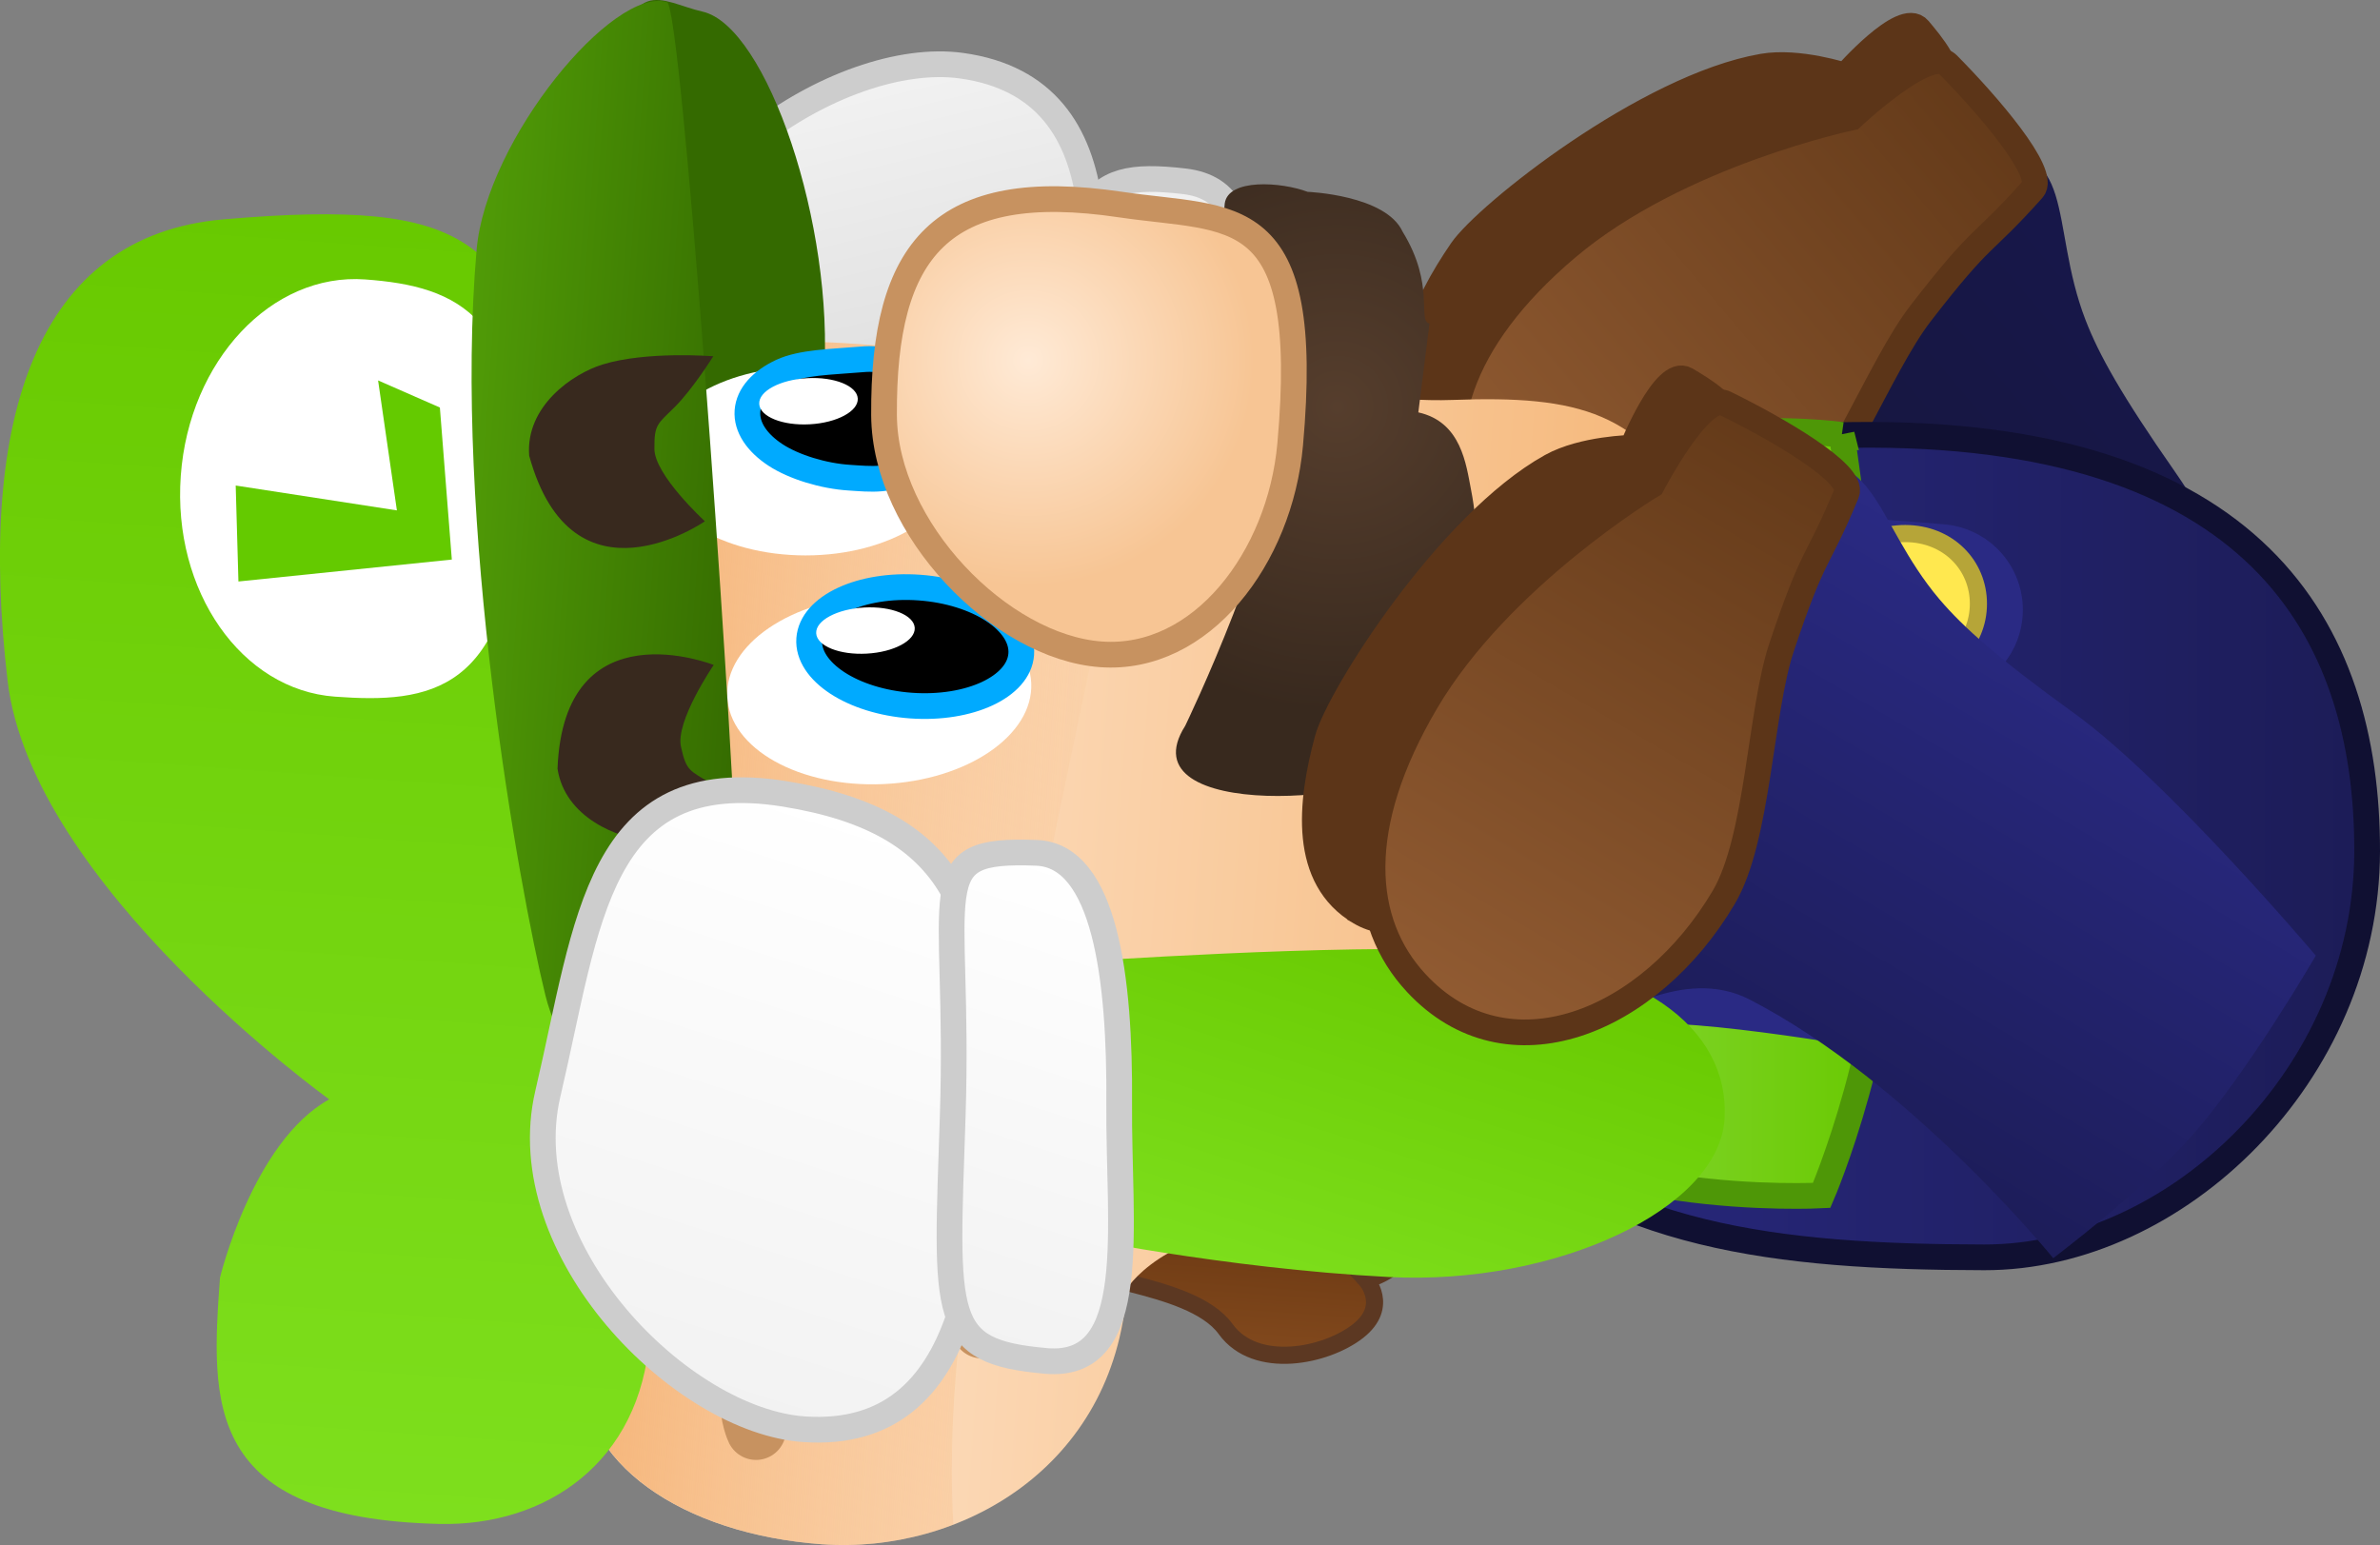 <svg version="1.1" xmlns="http://www.w3.org/2000/svg" xmlns:xlink="http://www.w3.org/1999/xlink" width="138.821" height="90.124" viewBox="0,0,138.821,90.124"><rect x="0" y="0" width="138.821" height="90.124" fill="#808080" stroke="none"/><defs><linearGradient x1="264.06" y1="152.883" x2="257.764" y2="126.461" gradientUnits="userSpaceOnUse" id="color-1"><stop offset="0" stop-color="#5ab500"/><stop offset="1" stop-color="#59a210"/></linearGradient><linearGradient x1="231.251" y1="150.522" x2="223.22" y2="116.818" gradientUnits="userSpaceOnUse" id="color-2"><stop offset="0" stop-color="#cecece"/><stop offset="1" stop-color="#f2f2f2"/></linearGradient><linearGradient x1="244.749" y1="149.865" x2="238.342" y2="122.976" gradientUnits="userSpaceOnUse" id="color-3"><stop offset="0" stop-color="#cecece"/><stop offset="1" stop-color="#f2f2f2"/></linearGradient><linearGradient x1="305.611" y1="133.356" x2="279.088" y2="155.788" gradientUnits="userSpaceOnUse" id="color-4"><stop offset="0" stop-color="#17174a"/><stop offset="1" stop-color="#17173a"/></linearGradient><linearGradient x1="292.795" y1="118.375" x2="263.14" y2="143.457" gradientUnits="userSpaceOnUse" id="color-5"><stop offset="0" stop-color="#643a19"/><stop offset="1" stop-color="#915b32"/></linearGradient><linearGradient x1="258.843" y1="160.816" x2="314.434" y2="160.905" gradientUnits="userSpaceOnUse" id="color-6"><stop offset="0" stop-color="#2a2a84"/><stop offset="1" stop-color="#1c1c57"/></linearGradient><linearGradient x1="256.154" y1="158.922" x2="286.433" y2="158.971" gradientUnits="userSpaceOnUse" id="color-7"><stop offset="0" stop-color="#98de53"/><stop offset="1" stop-color="#68c900"/></linearGradient><linearGradient x1="248.715" y1="190.398" x2="249.671" y2="177.176" gradientUnits="userSpaceOnUse" id="color-8"><stop offset="0" stop-color="#82491d"/><stop offset="1" stop-color="#5a2c0a"/></linearGradient><linearGradient x1="212.204" y1="165.51" x2="273.405" y2="169.932" gradientUnits="userSpaceOnUse" id="color-9"><stop offset="0" stop-color="#ffead6"/><stop offset="1" stop-color="#f5b677"/></linearGradient><linearGradient x1="212.204" y1="165.51" x2="241.115" y2="167.599" gradientUnits="userSpaceOnUse" id="color-10"><stop offset="0" stop-color="#f5b477"/><stop offset="1" stop-color="#f5b477" stop-opacity="0"/></linearGradient><linearGradient x1="222.735" y1="180.376" x2="223.49" y2="169.924" gradientUnits="userSpaceOnUse" id="color-11"><stop offset="0" stop-color="#5a2c0a"/><stop offset="1" stop-color="#82491d"/></linearGradient><linearGradient x1="194.047" y1="199.876" x2="199.513" y2="124.224" gradientUnits="userSpaceOnUse" id="color-12"><stop offset="0" stop-color="#7edf1d"/><stop offset="1" stop-color="#68c900"/></linearGradient><linearGradient x1="202.867" y1="143.909" x2="220.835" y2="145.207" gradientUnits="userSpaceOnUse" id="color-13"><stop offset="0" stop-color="#509b07"/><stop offset="1" stop-color="#346a00"/></linearGradient><radialGradient cx="254.364" cy="135.234" r="17.799" gradientUnits="userSpaceOnUse" id="color-14"><stop offset="0" stop-color="#563e2d"/><stop offset="1" stop-color="#38291e"/></radialGradient><radialGradient cx="236.345" cy="132.538" r="13.171" gradientUnits="userSpaceOnUse" id="color-15"><stop offset="0" stop-color="#ffead6"/><stop offset="1" stop-color="#f7c594"/></radialGradient><linearGradient x1="253.023" y1="188.187" x2="260.314" y2="165.283" gradientUnits="userSpaceOnUse" id="color-16"><stop offset="0" stop-color="#7edf1d"/><stop offset="1" stop-color="#68c900"/></linearGradient><linearGradient x1="216.358" y1="192.968" x2="227.133" y2="159.119" gradientUnits="userSpaceOnUse" id="color-17"><stop offset="0" stop-color="#f2f2f2"/><stop offset="1" stop-color="#ffffff"/></linearGradient><linearGradient x1="232.19" y1="189.647" x2="240.857" y2="162.422" gradientUnits="userSpaceOnUse" id="color-18"><stop offset="0" stop-color="#f2f2f2"/><stop offset="1" stop-color="#ffffff"/></linearGradient><linearGradient x1="297.437" y1="146.801" x2="279.786" y2="176.719" gradientUnits="userSpaceOnUse" id="color-19"><stop offset="0" stop-color="#2a2a84"/><stop offset="1" stop-color="#1c1c57"/></linearGradient><linearGradient x1="280.677" y1="137.042" x2="260.941" y2="170.493" gradientUnits="userSpaceOnUse" id="color-20"><stop offset="0" stop-color="#643a19"/><stop offset="1" stop-color="#915b32"/></linearGradient></defs><g transform="translate(-176.363,-111.511)"><g data-paper-data="{&quot;isPaintingLayer&quot;:true}" fill-rule="nonzero" stroke-linejoin="miter" stroke-miterlimit="10" stroke-dasharray="" stroke-dashoffset="0" style="mix-blend-mode: normal"><g data-paper-data="{&quot;index&quot;:null,&quot;origRot&quot;:0}" stroke-linecap="butt"><path d="M281.349,143.926c-0.797,5.256 -6.758,8.071 -16.382,6.612c-7.741,-1.173 -22.511,-5.297 -22.511,-5.297l2.572,-15.744c0,0 9.366,-0.05 18.99,1.409c9.624,1.459 18.128,7.765 17.332,13.021z" data-paper-data="{&quot;origRot&quot;:0,&quot;origPos&quot;:null}" fill="url(#color-1)" stroke="none" stroke-width="0"/><g data-paper-data="{&quot;origPos&quot;:null}" stroke="#cdcdcd" stroke-width="1.5"><path d="M238.664,137.406c-1.831,9.209 -4.455,14.458 -14.823,14.007c-11.103,-0.484 -9.722,-9.661 -10.011,-19.902c-0.265,-9.385 11.505,-17.154 18.617,-16.168c9.803,1.36 8.048,12.855 6.217,22.063z" data-paper-data="{&quot;origRot&quot;:0,&quot;origPos&quot;:null}" fill="url(#color-2)"/><path d="M246.583,137.678c-1.404,7.111 -3.713,13.98 -7.658,13.327c-6.756,-1.118 -3.985,-2.735 -1.698,-16.038c2.008,-11.678 2.009,-13.6 8.208,-12.882c5.541,0.642 2.552,8.482 1.148,15.593z" data-paper-data="{&quot;origRot&quot;:0,&quot;origPos&quot;:null}" fill="url(#color-3)"/></g></g><g stroke-linecap="butt"><path d="M279.893,148.605c-3.137,-3.322 -8.232,-1.355 -8.771,-2.241c-2.182,-3.586 -2.565,-7.089 1.423,-13.019c4.941,-7.345 10.414,-11.233 19.137,-12.74c5.941,-1.027 4.154,3.939 6.323,9.564c0.778,2.019 2.103,4.399 5.217,8.855c3.893,5.571 9.074,17.336 9.074,17.336c0,0 -3.548,4.063 -7.515,7.522c-3.96,3.38 -9.295,5.095 -9.295,5.095c0,0 -8.341,-12.693 -15.593,-20.373z" data-paper-data="{&quot;origPos&quot;:null}" fill="url(#color-4)" stroke="none" stroke-width="0"/><path d="M260.088,136.284c-2.518,-2.977 -0.675,-6.941 1.527,-10.158c1.443,-2.108 10.791,-9.556 17.56,-10.733c2.101,-0.365 4.823,0.538 4.823,0.538c0,0 3.355,-3.832 4.285,-2.711c0.738,0.89 2.032,2.375 1.564,3.557c-2.015,5.087 -10.742,12.46 -14.919,15.993c-5.735,4.85 -12.379,6.424 -14.84,3.514z" data-paper-data="{&quot;origPos&quot;:null}" fill="#5c3518" stroke="#5c3518" stroke-width="1.5"/><path d="M261.812,141.24c-1.903,-4.367 -0.523,-9.806 5.961,-15.29c6.483,-5.483 16.6,-7.589 16.6,-7.589c0,0 4.485,-4.217 5.598,-3.093c2.305,2.326 5.789,6.355 4.958,7.286c-3.068,3.436 -2.809,2.409 -6.539,7.234c-2.415,3.124 -4.965,10.101 -7.98,12.651c-6.483,5.483 -15.463,5.99 -18.597,-1.199z" data-paper-data="{&quot;origPos&quot;:null}" fill="url(#color-5)" stroke="#5c3518" stroke-width="1.5"/></g><g><path d="M284.454,136.879c23.368,-0.298 30.001,11.278 29.98,24.286c-0.021,13.008 -11.116,23.707 -22.332,23.689c-12.167,-0.02 -21.85,-1.164 -29.582,-8.459c-5.761,-5.435 -3.051,-13.251 -3.039,-20.285c0.021,-13.008 2.067,-18.939 24.973,-19.231z" data-paper-data="{&quot;origPos&quot;:null}" fill="url(#color-6)" stroke="#101032" stroke-width="1.5" stroke-linecap="butt"/><path d="M283.792,136.878c0,0 2.184,14.772 2.608,25.185c0.39,9.55 -3.783,19.179 -3.783,19.179c0,0 -15.227,0.82 -21.136,-6.016c-3.866,-4.473 -5.127,-9.498 -5.316,-15.952c-0.189,-6.454 2.382,-13.468 5.779,-16.711c8.023,-7.661 21.848,-5.684 21.848,-5.684z" data-paper-data="{&quot;origPos&quot;:null}" fill="url(#color-7)" stroke="#4e9707" stroke-width="1.5" stroke-linecap="butt"/><path d="M260.476,148.739c0,0 7.552,-1.821 12.092,-2.183c5.831,-0.466 16.784,0.524 16.784,0.524" data-paper-data="{&quot;origPos&quot;:null,&quot;origRot&quot;:0}" fill="none" stroke="#2a2a84" stroke-width="10" stroke-linecap="round"/><path d="M261.008,167.161c0,0 7.793,-1.049 12.355,-0.954c5.86,0.122 16.558,2.2 16.558,2.2" data-paper-data="{&quot;origPos&quot;:null}" fill="none" stroke="#2a2a84" stroke-width="10" stroke-linecap="round"/><path d="M287.694,171.69c-2.499,-0.004 -4.147,-1.905 -4.143,-4.248c0.004,-2.342 1.658,-4.238 4.157,-4.234c2.499,0.004 4.272,1.906 4.268,4.248c-0.004,2.342 -1.783,4.238 -4.282,4.234z" fill="#ffe84f" stroke="#b6a538" stroke-width="1" stroke-linecap="butt"/><path d="M287.478,150.824c-2.499,-0.004 -4.147,-1.84 -4.143,-4.102c0.004,-2.262 1.657,-4.092 4.157,-4.088c2.499,0.004 4.272,1.84 4.268,4.102c-0.004,2.262 -1.782,4.092 -4.281,4.088z" fill="#ffe84f" stroke="#b6a538" stroke-width="1" stroke-linecap="butt"/></g><g><path d="M256.041,186.16c0,0 1.386,1.537 -0.469,2.995c-1.855,1.457 -5.963,2.314 -7.719,-0.117c-2.101,-2.907 -9.885,-2.755 -8.03,-4.212c0,0 1.739,-5.987 5.455,-6.191c0,0 10.817,-1.797 12.442,-0.623c0,0 1.573,1.62 1.012,5.505c-0.304,2.105 -2.69,2.643 -2.69,2.643z" data-paper-data="{&quot;origRot&quot;:0,&quot;origPos&quot;:null}" fill="url(#color-8)" stroke="#5c3822" stroke-width="1" stroke-linecap="butt"/><path d="M214.684,180.591c1.315,-4.23 0.521,-37.302 1.26,-43.058c1.093,-8.515 8.639,-5.594 17.224,-5.58c9.871,0.016 21.07,3.14 27.922,2.887c7.35,-0.272 11.121,0.674 14.202,6.774c-0.202,16.093 -3.607,13.01 -6.558,20.201c-2.748,6.072 -4.924,10.362 -11.068,16.653c-4.664,4.775 -8.138,3.319 -13.161,6.14c-1.54,0.865 -2.407,1.959 -2.421,2.153c-0.747,10.343 -9.702,15.412 -17.782,14.829c-8.079,-0.584 -14.362,-4.748 -13.944,-10.532c0.418,-5.784 3.868,-8.995 4.325,-10.466z" data-paper-data="{&quot;origPos&quot;:null}" fill="url(#color-9)" stroke="none" stroke-width="0" stroke-linecap="butt"/><path d="M214.684,180.591c1.315,-4.23 0.521,-37.302 1.26,-43.058c1.093,-8.515 8.639,-5.594 17.224,-5.58c3.406,0.005 6.971,0.381 10.46,0.86c-3.182,15.111 -6.361,30.224 -9.487,45.347c-1.189,5.75 -2.64,14.312 -2.17,22.288c-2.451,0.942 -5.104,1.326 -7.668,1.141c-8.079,-0.584 -14.362,-4.748 -13.944,-10.532c0.418,-5.784 3.868,-8.995 4.325,-10.466z" data-paper-data="{&quot;origPos&quot;:null}" fill="url(#color-10)" stroke="none" stroke-width="0" stroke-linecap="butt"/><path d="M217.337,112.188c3.743,0.84 7.721,12.479 7.079,21.366c-0.517,7.161 -7.127,4.899 -10.762,4.636c-3.636,-0.263 -1.829,-14.239 -1.311,-21.4c0.517,-7.161 2.572,-5.146 4.995,-4.602z" data-paper-data="{&quot;origPos&quot;:null}" fill="#346a00" stroke="none" stroke-width="0" stroke-linecap="butt"/><path d="M223.349,132.909c4.902,0.001 8.875,2.464 8.874,5.502c-0.001,3.038 -3.974,5.499 -8.876,5.498c-4.902,-0.001 -8.875,-2.464 -8.874,-5.502c0.001,-3.038 3.974,-5.499 8.876,-5.498z" data-paper-data="{&quot;origPos&quot;:null,&quot;origRot&quot;:0}" fill="#ffffff" stroke="none" stroke-width="0" stroke-linecap="butt"/><path d="M233.054,171.434c0.5,2.479 -0.834,5.429 -2.7,7.04c-1.866,1.611 -4.09,2.157 -8.363,1.848c-4.273,-0.309 -8.413,-0.592 -8.319,-3.268c0.397,-11.266 5.445,-3.694 10.515,-4.747c5.572,-1.158 8.479,-2.794 8.866,-0.874z" fill="url(#color-11)" stroke="#5c3822" stroke-width="1" stroke-linecap="butt"/><path d="M227.402,146.259c4.897,-0.219 8.976,2.064 9.111,5.099c0.136,3.035 -3.724,5.672 -8.621,5.89c-4.897,0.219 -8.976,-2.064 -9.111,-5.099c-0.136,-3.035 3.724,-5.672 8.621,-5.89z" data-paper-data="{&quot;origPos&quot;:null,&quot;origRot&quot;:0}" fill="#ffffff" stroke="none" stroke-width="0" stroke-linecap="butt"/><path d="M223.562,148.781c0.069,-0.95 0.824,-1.759 1.988,-2.302c1.164,-0.542 2.738,-0.816 4.444,-0.693c1.707,0.123 3.225,0.621 4.299,1.324c1.074,0.704 1.705,1.614 1.637,2.564c-0.069,0.95 -0.824,1.759 -1.988,2.302c-1.164,0.542 -2.738,0.816 -4.444,0.693c-1.707,-0.123 -3.225,-0.621 -4.299,-1.324c-1.074,-0.704 -1.705,-1.614 -1.637,-2.564z" data-paper-data="{&quot;origPos&quot;:null}" fill="#000000" stroke="#00aaff" stroke-width="1.5" stroke-linecap="butt"/><path d="M219.961,135.487c0.069,-0.95 0.824,-1.759 1.988,-2.302c1.164,-0.542 2.952,-0.564 4.444,-0.693c0.544,-0.044 1.336,-0.137 1.785,0.279c0.541,0.523 0.758,1.339 0.953,2.074c0.169,1.271 0.836,2.816 0.122,3.869c-0.648,0.922 -2.197,0.734 -3.356,0.66c-1.498,-0.095 -3.225,-0.621 -4.299,-1.324c-1.074,-0.704 -1.705,-1.614 -1.637,-2.564z" data-paper-data="{&quot;origPos&quot;:null}" fill="#000000" stroke="#00aaff" stroke-width="1.5" stroke-linecap="round"/><path d="M189.365,124.31c15.078,-1.313 15.718,1.629 19.911,9.983c6.11,12.172 3.599,27.334 8.098,40.189c1.181,3.375 -2.866,11.468 -3.124,15.035c-0.527,7.295 -6.038,11.034 -12.27,10.887c-13.746,-0.325 -13.312,-7.074 -12.785,-14.368c0,0 1.911,-7.932 6.37,-10.398c0,0 -17.365,-12.481 -18.759,-24.417c-1.795,-15.364 1.729,-25.967 12.557,-26.91z" data-paper-data="{&quot;origPos&quot;:null}" fill="url(#color-12)" stroke="none" stroke-width="0" stroke-linecap="butt"/><path d="M197.66,127.811c5.453,0.394 9.451,2.15 8.995,12.882c-0.481,11.329 -5.3,11.849 -10.753,11.455c-5.453,-0.394 -9.481,-6.161 -8.995,-12.882c0.486,-6.72 5.3,-11.849 10.753,-11.455z" data-paper-data="{&quot;origPos&quot;:null}" fill="#ffffff" stroke="none" stroke-width="0" stroke-linecap="butt"/><path d="M215.271,111.638c0.842,0.261 3.648,39.709 4.055,50.724c0.198,5.354 -1.002,16.07 -1.844,15.808c-3.112,-0.966 -8.021,-3.392 -9.305,-8.593c-1.551,-6.285 -5.394,-27.756 -4.014,-43.504c0.564,-6.438 7.996,-15.401 11.108,-14.435z" data-paper-data="{&quot;origPos&quot;:null}" fill="url(#color-13)" stroke="none" stroke-width="0" stroke-linecap="butt"/><path d="M202.717,144.151l-12.447,1.279l-0.159,-5.597l9.402,1.45l-1.097,-7.581l3.604,1.58z" data-paper-data="{&quot;origPos&quot;:null}" fill="#64ca00" stroke="none" stroke-width="0" stroke-linecap="butt"/><path d="M259.091,135.566c2.515,0.554 2.79,3.054 3.077,4.524c0.875,4.487 -0.132,8.135 -3.641,15.818c-1.136,2.487 -16.634,3.594 -13.032,-2.061c0,0 5.606,-11.585 5.697,-17.565c0,0 -3.805,-9.939 -3.392,-12.904c0.205,-1.471 3.302,-1.257 4.833,-0.677c0,0 4.557,0.177 5.543,2.327c1.923,3.128 0.838,5.199 1.565,5.359z" data-paper-data="{&quot;origPos&quot;:null}" fill="url(#color-14)" stroke="none" stroke-width="0" stroke-linecap="butt"/><path d="M241.724,123.444c6.565,0.976 11.177,-0.323 9.892,13.999c-0.592,6.601 -5.183,12.659 -11.036,12.237c-5.853,-0.423 -12.615,-7.321 -12.653,-13.948c-0.054,-9.656 3.294,-13.849 13.796,-12.288z" data-paper-data="{&quot;origPos&quot;:null}" fill="url(#color-15)" stroke="#c79260" stroke-width="1.5" stroke-linecap="butt"/><g data-paper-data="{&quot;origPos&quot;:null}" fill="none" stroke="#c79260" stroke-width="3.5" stroke-linecap="round"><path d="M220.461,194.921c0,0 -1.512,-3.08 1.683,-6.651c4.582,-5.121 11.504,-1.42 11.504,-1.42" data-paper-data="{&quot;origPos&quot;:null}"/><path d="M227.353,192.698l0.432,-5.984" data-paper-data="{&quot;origPos&quot;:null}"/><path d="M233.636,188.998l0.093,-1.282" data-paper-data="{&quot;origPos&quot;:null}"/></g><path d="M216.089,155.097c0.31,1.402 0.509,1.351 1.728,2.108c1.258,0.782 2.837,2.357 2.837,2.357c0,0 -3.723,1.193 -6.408,0.999c-1.823,-0.132 -4.93,-1.352 -5.364,-4.209c0.367,-9.529 9.111,-6.053 9.111,-6.053c0,0 -2.269,3.322 -1.904,4.797z" data-paper-data="{&quot;origPos&quot;:null}" fill="#38291e" stroke="none" stroke-width="0" stroke-linecap="butt"/><path d="M214.534,137.679c-0.02,1.519 2.944,4.239 2.944,4.239c0,0 -7.726,5.372 -10.248,-3.825c-0.226,-2.88 2.522,-4.775 4.268,-5.317c2.571,-0.799 6.468,-0.483 6.468,-0.483c0,0 -1.18,1.893 -2.227,2.94c-1.015,1.015 -1.22,1.01 -1.204,2.446z" data-paper-data="{&quot;origPos&quot;:null,&quot;index&quot;:null,&quot;origRot&quot;:0}" fill="#38291e" stroke="none" stroke-width="0" stroke-linecap="butt"/><path d="M223.97,148.451c-0.02,-0.371 0.283,-0.725 0.79,-0.997c0.507,-0.272 1.217,-0.463 2.01,-0.506c0.793,-0.044 1.52,0.067 2.053,0.282c0.534,0.215 0.874,0.533 0.895,0.905c0.02,0.371 -0.283,0.725 -0.79,0.997c-0.507,0.272 -1.217,0.463 -2.01,0.506c-0.793,0.044 -1.52,-0.067 -2.053,-0.282c-0.534,-0.215 -0.874,-0.533 -0.895,-0.905z" data-paper-data="{&quot;origPos&quot;:null,&quot;origRot&quot;:0}" fill="#ffffff" stroke="#00aaff" stroke-width="0" stroke-linecap="butt"/><path d="M220.647,135.074c-0.02,-0.371 0.283,-0.725 0.79,-0.997c0.507,-0.272 1.217,-0.463 2.01,-0.506c0.793,-0.044 1.52,0.067 2.053,0.282c0.534,0.215 0.874,0.533 0.895,0.905c0.02,0.371 -0.283,0.725 -0.79,0.997c-0.507,0.272 -1.217,0.463 -2.01,0.506c-0.793,0.044 -1.52,-0.067 -2.053,-0.282c-0.534,-0.215 -0.874,-0.533 -0.895,-0.905z" data-paper-data="{&quot;origPos&quot;:null,&quot;origRot&quot;:0}" fill="#ffffff" stroke="#00aaff" stroke-width="0" stroke-linecap="butt"/></g><g data-paper-data="{&quot;index&quot;:null}" stroke-linecap="butt"><path d="M262.241,166.962c9.721,0.51 14.993,4.468 14.715,9.776c-0.278,5.308 -9.879,9.772 -19.599,9.263c-9.721,-0.51 -18.885,-2.446 -18.885,-2.446l0.652,-15.94c0,0 15.298,-1.063 23.117,-0.653z" data-paper-data="{&quot;origRot&quot;:0,&quot;origPos&quot;:null}" fill="url(#color-16)" stroke="none" stroke-width="0"/><g data-paper-data="{&quot;origPos&quot;:null}" stroke="#cdcdcd" stroke-width="1.5"><path d="M233.832,174.525c-0.061,9.389 -0.658,21.001 -10.534,20.359c-7.165,-0.466 -17.128,-10.447 -14.978,-19.586c2.346,-9.973 2.841,-19.241 13.815,-17.478c10.246,1.646 11.759,7.317 11.697,16.705z" data-paper-data="{&quot;origRot&quot;:0,&quot;origPos&quot;:null}" fill="url(#color-17)"/><path d="M241.643,175.854c-0.057,7.249 1.292,15.53 -4.265,15.043c-6.217,-0.545 -5.831,-2.429 -5.445,-14.271c0.439,-13.491 -1.95,-15.633 4.893,-15.367c3.996,0.155 4.874,7.348 4.817,14.596z" data-paper-data="{&quot;origRot&quot;:0,&quot;origPos&quot;:null}" fill="url(#color-18)"/></g></g><g stroke-linecap="butt"><path d="M278.455,169.834c-4.057,-2.103 -8.218,1.433 -9.02,0.774c-3.242,-2.667 -4.758,-5.849 -2.945,-12.761c2.245,-8.563 6.132,-14.037 13.871,-18.334c5.271,-2.927 5.22,2.35 9.121,6.947c1.4,1.649 3.435,3.46 7.844,6.642c5.512,3.978 14.113,14.152 14.113,14.152c0,0 -3.8,6.562 -7.141,10.412c-2.636,3.038 -8.174,7.238 -8.174,7.238c0,0 -8.292,-10.207 -17.669,-15.069z" data-paper-data="{&quot;origPos&quot;:null}" fill="url(#color-19)" stroke="none" stroke-width="0"/><path d="M255.696,164.726c-3.358,-1.981 -2.924,-6.331 -1.904,-10.094c0.668,-2.466 7.04,-12.578 13.043,-15.919c1.864,-1.037 4.731,-1.081 4.731,-1.081c0,0 1.905,-4.724 3.153,-3.971c0.99,0.598 2.701,1.573 2.648,2.843c-0.226,5.467 -6.037,15.303 -8.817,20.016c-3.817,6.469 -9.572,10.143 -12.854,8.207z" data-paper-data="{&quot;origPos&quot;:null}" fill="#5c3518" stroke="#5c3518" stroke-width="1.5"/><path d="M258.957,168.838c-3.236,-3.496 -3.724,-9.087 0.591,-16.4c4.315,-7.313 13.173,-12.634 13.173,-12.634c0,0 2.845,-5.459 4.267,-4.765c2.942,1.437 7.56,4.093 7.082,5.246c-1.764,4.255 -1.858,3.2 -3.791,8.985c-1.251,3.746 -1.36,11.172 -3.367,14.574c-4.315,7.313 -12.626,10.75 -17.954,4.995z" data-paper-data="{&quot;origPos&quot;:null}" fill="url(#color-20)" stroke="#5c3518" stroke-width="1.5"/></g></g></g></svg>